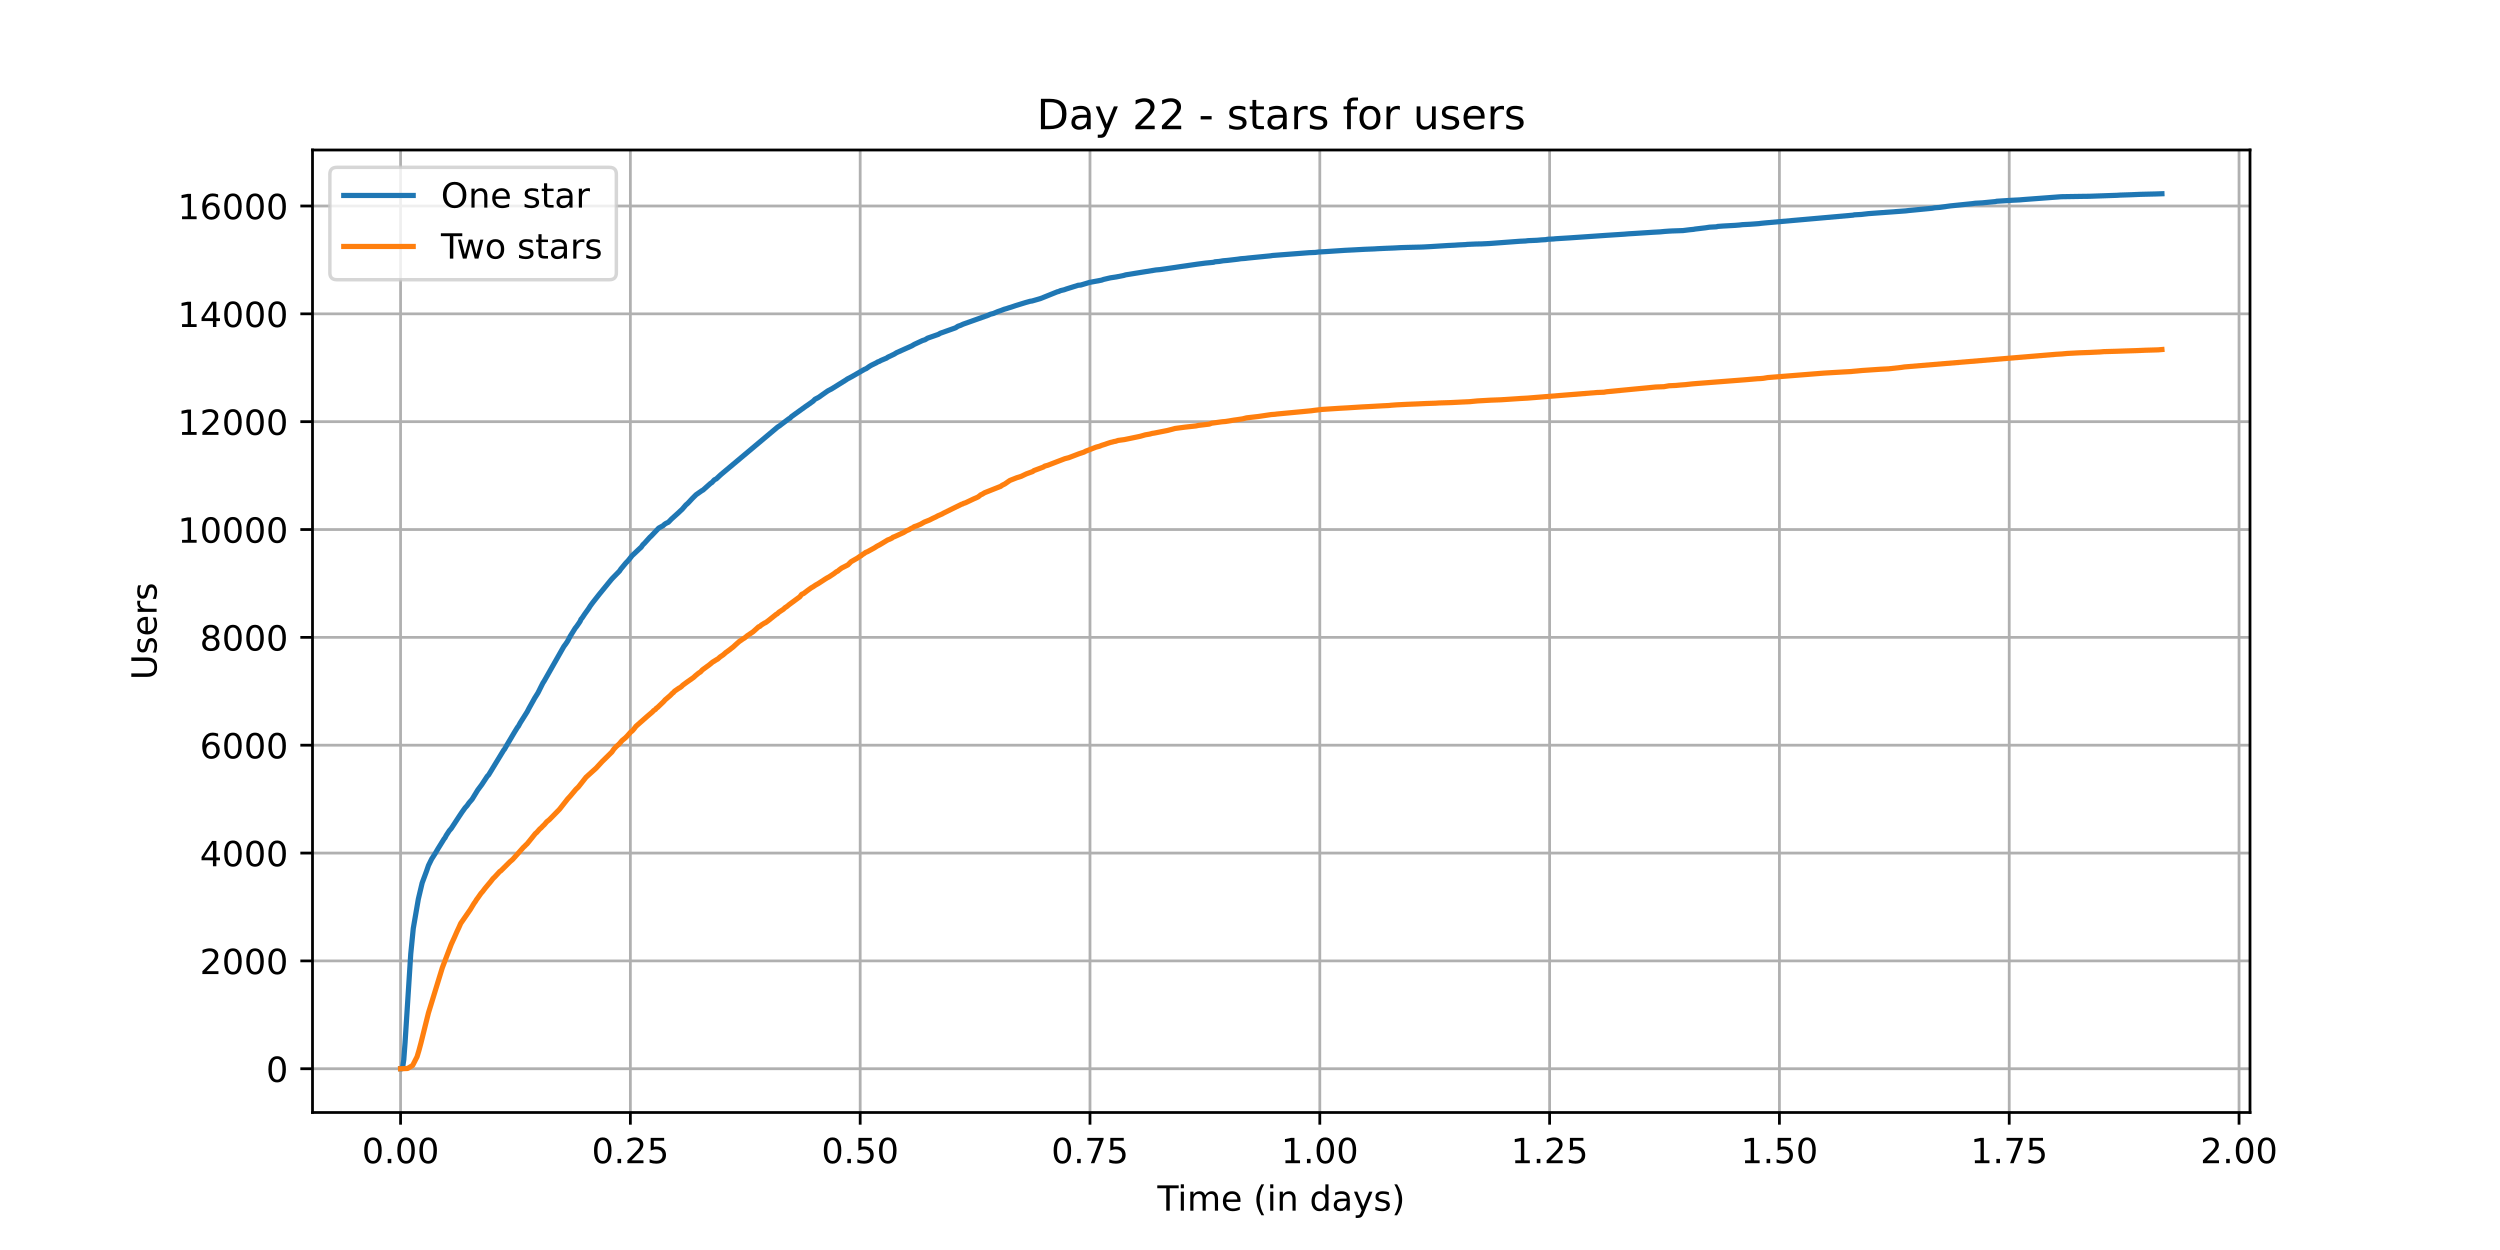 <?xml version="1.0" encoding="utf-8" standalone="no"?>
<!DOCTYPE svg PUBLIC "-//W3C//DTD SVG 1.1//EN"
  "http://www.w3.org/Graphics/SVG/1.1/DTD/svg11.dtd">
<!-- Created with matplotlib (https://matplotlib.org/) -->
<svg height="360pt" version="1.1" viewBox="0 0 720 360" width="720pt" xmlns="http://www.w3.org/2000/svg" xmlns:xlink="http://www.w3.org/1999/xlink">
 <defs>
  <style type="text/css">*{stroke-linecap:butt;stroke-linejoin:round;}</style>
 </defs>
 <g id="figure_1">
  <g id="patch_1">
   <path d="M 0 360 
L 720 360 
L 720 0 
L 0 0 
z
" style="fill:#ffffff;"/>
  </g>
  <g id="axes_1">
   <g id="patch_2">
    <path d="M 90 320.4 
L 648 320.4 
L 648 43.2 
L 90 43.2 
z
" style="fill:#ffffff;"/>
   </g>
   <g id="matplotlib.axis_1">
    <g id="xtick_1">
     <g id="line2d_1">
      <path clip-path="url(#p6da0487ed8)" d="M 115.364 320.4 
L 115.364 43.2 
" style="fill:none;stroke:#b0b0b0;stroke-linecap:square;stroke-width:0.8;"/>
     </g>
     <g id="line2d_2">
      <defs>
       <path d="M 0 0 
L 0 3.5 
" id="m3197aea289" style="stroke:#000000;stroke-width:0.8;"/>
      </defs>
      <g>
       <use style="stroke:#000000;stroke-width:0.8;" x="115.364" xlink:href="#m3197aea289" y="320.4"/>
      </g>
     </g>
     <g id="text_1">
      <!-- 0.00 -->
      <g transform="translate(104.231 334.998)scale(0.1 -0.1)">
       <defs>
        <path d="M 31.781 66.406 
Q 24.172 66.406 20.328 58.906 
Q 16.5 51.422 16.5 36.375 
Q 16.5 21.391 20.328 13.891 
Q 24.172 6.391 31.781 6.391 
Q 39.453 6.391 43.281 13.891 
Q 47.125 21.391 47.125 36.375 
Q 47.125 51.422 43.281 58.906 
Q 39.453 66.406 31.781 66.406 
z
M 31.781 74.219 
Q 44.047 74.219 50.516 64.516 
Q 56.984 54.828 56.984 36.375 
Q 56.984 17.969 50.516 8.266 
Q 44.047 -1.422 31.781 -1.422 
Q 19.531 -1.422 13.062 8.266 
Q 6.594 17.969 6.594 36.375 
Q 6.594 54.828 13.062 64.516 
Q 19.531 74.219 31.781 74.219 
z
" id="DejaVuSans-48"/>
        <path d="M 10.688 12.406 
L 21 12.406 
L 21 0 
L 10.688 0 
z
" id="DejaVuSans-46"/>
       </defs>
       <use xlink:href="#DejaVuSans-48"/>
       <use x="63.623" xlink:href="#DejaVuSans-46"/>
       <use x="95.41" xlink:href="#DejaVuSans-48"/>
       <use x="159.033" xlink:href="#DejaVuSans-48"/>
      </g>
     </g>
    </g>
    <g id="xtick_2">
     <g id="line2d_3">
      <path clip-path="url(#p6da0487ed8)" d="M 181.548 320.4 
L 181.548 43.2 
" style="fill:none;stroke:#b0b0b0;stroke-linecap:square;stroke-width:0.8;"/>
     </g>
     <g id="line2d_4">
      <g>
       <use style="stroke:#000000;stroke-width:0.8;" x="181.548" xlink:href="#m3197aea289" y="320.4"/>
      </g>
     </g>
     <g id="text_2">
      <!-- 0.25 -->
      <g transform="translate(170.416 334.998)scale(0.1 -0.1)">
       <defs>
        <path d="M 19.188 8.297 
L 53.609 8.297 
L 53.609 0 
L 7.328 0 
L 7.328 8.297 
Q 12.938 14.109 22.625 23.891 
Q 32.328 33.688 34.812 36.531 
Q 39.547 41.844 41.422 45.531 
Q 43.312 49.219 43.312 52.781 
Q 43.312 58.594 39.234 62.25 
Q 35.156 65.922 28.609 65.922 
Q 23.969 65.922 18.812 64.312 
Q 13.672 62.703 7.812 59.422 
L 7.812 69.391 
Q 13.766 71.781 18.938 73 
Q 24.125 74.219 28.422 74.219 
Q 39.75 74.219 46.484 68.547 
Q 53.219 62.891 53.219 53.422 
Q 53.219 48.922 51.531 44.891 
Q 49.859 40.875 45.406 35.406 
Q 44.188 33.984 37.641 27.219 
Q 31.109 20.453 19.188 8.297 
z
" id="DejaVuSans-50"/>
        <path d="M 10.797 72.906 
L 49.516 72.906 
L 49.516 64.594 
L 19.828 64.594 
L 19.828 46.734 
Q 21.969 47.469 24.109 47.828 
Q 26.266 48.188 28.422 48.188 
Q 40.625 48.188 47.75 41.5 
Q 54.891 34.812 54.891 23.391 
Q 54.891 11.625 47.562 5.094 
Q 40.234 -1.422 26.906 -1.422 
Q 22.312 -1.422 17.547 -0.641 
Q 12.797 0.141 7.719 1.703 
L 7.719 11.625 
Q 12.109 9.234 16.797 8.062 
Q 21.484 6.891 26.703 6.891 
Q 35.156 6.891 40.078 11.328 
Q 45.016 15.766 45.016 23.391 
Q 45.016 31 40.078 35.438 
Q 35.156 39.891 26.703 39.891 
Q 22.75 39.891 18.812 39.016 
Q 14.891 38.141 10.797 36.281 
z
" id="DejaVuSans-53"/>
       </defs>
       <use xlink:href="#DejaVuSans-48"/>
       <use x="63.623" xlink:href="#DejaVuSans-46"/>
       <use x="95.41" xlink:href="#DejaVuSans-50"/>
       <use x="159.033" xlink:href="#DejaVuSans-53"/>
      </g>
     </g>
    </g>
    <g id="xtick_3">
     <g id="line2d_5">
      <path clip-path="url(#p6da0487ed8)" d="M 247.733 320.4 
L 247.733 43.2 
" style="fill:none;stroke:#b0b0b0;stroke-linecap:square;stroke-width:0.8;"/>
     </g>
     <g id="line2d_6">
      <g>
       <use style="stroke:#000000;stroke-width:0.8;" x="247.733" xlink:href="#m3197aea289" y="320.4"/>
      </g>
     </g>
     <g id="text_3">
      <!-- 0.50 -->
      <g transform="translate(236.6 334.998)scale(0.1 -0.1)">
       <use xlink:href="#DejaVuSans-48"/>
       <use x="63.623" xlink:href="#DejaVuSans-46"/>
       <use x="95.41" xlink:href="#DejaVuSans-53"/>
       <use x="159.033" xlink:href="#DejaVuSans-48"/>
      </g>
     </g>
    </g>
    <g id="xtick_4">
     <g id="line2d_7">
      <path clip-path="url(#p6da0487ed8)" d="M 313.918 320.4 
L 313.918 43.2 
" style="fill:none;stroke:#b0b0b0;stroke-linecap:square;stroke-width:0.8;"/>
     </g>
     <g id="line2d_8">
      <g>
       <use style="stroke:#000000;stroke-width:0.8;" x="313.918" xlink:href="#m3197aea289" y="320.4"/>
      </g>
     </g>
     <g id="text_4">
      <!-- 0.75 -->
      <g transform="translate(302.785 334.998)scale(0.1 -0.1)">
       <defs>
        <path d="M 8.203 72.906 
L 55.078 72.906 
L 55.078 68.703 
L 28.609 0 
L 18.312 0 
L 43.219 64.594 
L 8.203 64.594 
z
" id="DejaVuSans-55"/>
       </defs>
       <use xlink:href="#DejaVuSans-48"/>
       <use x="63.623" xlink:href="#DejaVuSans-46"/>
       <use x="95.41" xlink:href="#DejaVuSans-55"/>
       <use x="159.033" xlink:href="#DejaVuSans-53"/>
      </g>
     </g>
    </g>
    <g id="xtick_5">
     <g id="line2d_9">
      <path clip-path="url(#p6da0487ed8)" d="M 380.103 320.4 
L 380.103 43.2 
" style="fill:none;stroke:#b0b0b0;stroke-linecap:square;stroke-width:0.8;"/>
     </g>
     <g id="line2d_10">
      <g>
       <use style="stroke:#000000;stroke-width:0.8;" x="380.103" xlink:href="#m3197aea289" y="320.4"/>
      </g>
     </g>
     <g id="text_5">
      <!-- 1.00 -->
      <g transform="translate(368.97 334.998)scale(0.1 -0.1)">
       <defs>
        <path d="M 12.406 8.297 
L 28.516 8.297 
L 28.516 63.922 
L 10.984 60.406 
L 10.984 69.391 
L 28.422 72.906 
L 38.281 72.906 
L 38.281 8.297 
L 54.391 8.297 
L 54.391 0 
L 12.406 0 
z
" id="DejaVuSans-49"/>
       </defs>
       <use xlink:href="#DejaVuSans-49"/>
       <use x="63.623" xlink:href="#DejaVuSans-46"/>
       <use x="95.41" xlink:href="#DejaVuSans-48"/>
       <use x="159.033" xlink:href="#DejaVuSans-48"/>
      </g>
     </g>
    </g>
    <g id="xtick_6">
     <g id="line2d_11">
      <path clip-path="url(#p6da0487ed8)" d="M 446.288 320.4 
L 446.288 43.2 
" style="fill:none;stroke:#b0b0b0;stroke-linecap:square;stroke-width:0.8;"/>
     </g>
     <g id="line2d_12">
      <g>
       <use style="stroke:#000000;stroke-width:0.8;" x="446.288" xlink:href="#m3197aea289" y="320.4"/>
      </g>
     </g>
     <g id="text_6">
      <!-- 1.25 -->
      <g transform="translate(435.155 334.998)scale(0.1 -0.1)">
       <use xlink:href="#DejaVuSans-49"/>
       <use x="63.623" xlink:href="#DejaVuSans-46"/>
       <use x="95.41" xlink:href="#DejaVuSans-50"/>
       <use x="159.033" xlink:href="#DejaVuSans-53"/>
      </g>
     </g>
    </g>
    <g id="xtick_7">
     <g id="line2d_13">
      <path clip-path="url(#p6da0487ed8)" d="M 512.472 320.4 
L 512.472 43.2 
" style="fill:none;stroke:#b0b0b0;stroke-linecap:square;stroke-width:0.8;"/>
     </g>
     <g id="line2d_14">
      <g>
       <use style="stroke:#000000;stroke-width:0.8;" x="512.472" xlink:href="#m3197aea289" y="320.4"/>
      </g>
     </g>
     <g id="text_7">
      <!-- 1.50 -->
      <g transform="translate(501.34 334.998)scale(0.1 -0.1)">
       <use xlink:href="#DejaVuSans-49"/>
       <use x="63.623" xlink:href="#DejaVuSans-46"/>
       <use x="95.41" xlink:href="#DejaVuSans-53"/>
       <use x="159.033" xlink:href="#DejaVuSans-48"/>
      </g>
     </g>
    </g>
    <g id="xtick_8">
     <g id="line2d_15">
      <path clip-path="url(#p6da0487ed8)" d="M 578.657 320.4 
L 578.657 43.2 
" style="fill:none;stroke:#b0b0b0;stroke-linecap:square;stroke-width:0.8;"/>
     </g>
     <g id="line2d_16">
      <g>
       <use style="stroke:#000000;stroke-width:0.8;" x="578.657" xlink:href="#m3197aea289" y="320.4"/>
      </g>
     </g>
     <g id="text_8">
      <!-- 1.75 -->
      <g transform="translate(567.524 334.998)scale(0.1 -0.1)">
       <use xlink:href="#DejaVuSans-49"/>
       <use x="63.623" xlink:href="#DejaVuSans-46"/>
       <use x="95.41" xlink:href="#DejaVuSans-55"/>
       <use x="159.033" xlink:href="#DejaVuSans-53"/>
      </g>
     </g>
    </g>
    <g id="xtick_9">
     <g id="line2d_17">
      <path clip-path="url(#p6da0487ed8)" d="M 644.842 320.4 
L 644.842 43.2 
" style="fill:none;stroke:#b0b0b0;stroke-linecap:square;stroke-width:0.8;"/>
     </g>
     <g id="line2d_18">
      <g>
       <use style="stroke:#000000;stroke-width:0.8;" x="644.842" xlink:href="#m3197aea289" y="320.4"/>
      </g>
     </g>
     <g id="text_9">
      <!-- 2.00 -->
      <g transform="translate(633.709 334.998)scale(0.1 -0.1)">
       <use xlink:href="#DejaVuSans-50"/>
       <use x="63.623" xlink:href="#DejaVuSans-46"/>
       <use x="95.41" xlink:href="#DejaVuSans-48"/>
       <use x="159.033" xlink:href="#DejaVuSans-48"/>
      </g>
     </g>
    </g>
    <g id="text_10">
     <!-- Time (in days) -->
     <g transform="translate(333.327 348.677)scale(0.1 -0.1)">
      <defs>
       <path d="M -0.297 72.906 
L 61.375 72.906 
L 61.375 64.594 
L 35.5 64.594 
L 35.5 0 
L 25.594 0 
L 25.594 64.594 
L -0.297 64.594 
z
" id="DejaVuSans-84"/>
       <path d="M 9.422 54.688 
L 18.406 54.688 
L 18.406 0 
L 9.422 0 
z
M 9.422 75.984 
L 18.406 75.984 
L 18.406 64.594 
L 9.422 64.594 
z
" id="DejaVuSans-105"/>
       <path d="M 52 44.188 
Q 55.375 50.25 60.062 53.125 
Q 64.75 56 71.094 56 
Q 79.641 56 84.281 50.016 
Q 88.922 44.047 88.922 33.016 
L 88.922 0 
L 79.891 0 
L 79.891 32.719 
Q 79.891 40.578 77.094 44.375 
Q 74.312 48.188 68.609 48.188 
Q 61.625 48.188 57.562 43.547 
Q 53.516 38.922 53.516 30.906 
L 53.516 0 
L 44.484 0 
L 44.484 32.719 
Q 44.484 40.625 41.703 44.406 
Q 38.922 48.188 33.109 48.188 
Q 26.219 48.188 22.156 43.531 
Q 18.109 38.875 18.109 30.906 
L 18.109 0 
L 9.078 0 
L 9.078 54.688 
L 18.109 54.688 
L 18.109 46.188 
Q 21.188 51.219 25.484 53.609 
Q 29.781 56 35.688 56 
Q 41.656 56 45.828 52.969 
Q 50 49.953 52 44.188 
z
" id="DejaVuSans-109"/>
       <path d="M 56.203 29.594 
L 56.203 25.203 
L 14.891 25.203 
Q 15.484 15.922 20.484 11.062 
Q 25.484 6.203 34.422 6.203 
Q 39.594 6.203 44.453 7.469 
Q 49.312 8.734 54.109 11.281 
L 54.109 2.781 
Q 49.266 0.734 44.188 -0.344 
Q 39.109 -1.422 33.891 -1.422 
Q 20.797 -1.422 13.156 6.188 
Q 5.516 13.812 5.516 26.812 
Q 5.516 40.234 12.766 48.109 
Q 20.016 56 32.328 56 
Q 43.359 56 49.781 48.891 
Q 56.203 41.797 56.203 29.594 
z
M 47.219 32.234 
Q 47.125 39.594 43.094 43.984 
Q 39.062 48.391 32.422 48.391 
Q 24.906 48.391 20.391 44.141 
Q 15.875 39.891 15.188 32.172 
z
" id="DejaVuSans-101"/>
       <path id="DejaVuSans-32"/>
       <path d="M 31 75.875 
Q 24.469 64.656 21.281 53.656 
Q 18.109 42.672 18.109 31.391 
Q 18.109 20.125 21.312 9.062 
Q 24.516 -2 31 -13.188 
L 23.188 -13.188 
Q 15.875 -1.703 12.234 9.375 
Q 8.594 20.453 8.594 31.391 
Q 8.594 42.281 12.203 53.312 
Q 15.828 64.359 23.188 75.875 
z
" id="DejaVuSans-40"/>
       <path d="M 54.891 33.016 
L 54.891 0 
L 45.906 0 
L 45.906 32.719 
Q 45.906 40.484 42.875 44.328 
Q 39.844 48.188 33.797 48.188 
Q 26.516 48.188 22.312 43.547 
Q 18.109 38.922 18.109 30.906 
L 18.109 0 
L 9.078 0 
L 9.078 54.688 
L 18.109 54.688 
L 18.109 46.188 
Q 21.344 51.125 25.703 53.562 
Q 30.078 56 35.797 56 
Q 45.219 56 50.047 50.172 
Q 54.891 44.344 54.891 33.016 
z
" id="DejaVuSans-110"/>
       <path d="M 45.406 46.391 
L 45.406 75.984 
L 54.391 75.984 
L 54.391 0 
L 45.406 0 
L 45.406 8.203 
Q 42.578 3.328 38.25 0.953 
Q 33.938 -1.422 27.875 -1.422 
Q 17.969 -1.422 11.734 6.484 
Q 5.516 14.406 5.516 27.297 
Q 5.516 40.188 11.734 48.094 
Q 17.969 56 27.875 56 
Q 33.938 56 38.25 53.625 
Q 42.578 51.266 45.406 46.391 
z
M 14.797 27.297 
Q 14.797 17.391 18.875 11.75 
Q 22.953 6.109 30.078 6.109 
Q 37.203 6.109 41.297 11.75 
Q 45.406 17.391 45.406 27.297 
Q 45.406 37.203 41.297 42.844 
Q 37.203 48.484 30.078 48.484 
Q 22.953 48.484 18.875 42.844 
Q 14.797 37.203 14.797 27.297 
z
" id="DejaVuSans-100"/>
       <path d="M 34.281 27.484 
Q 23.391 27.484 19.188 25 
Q 14.984 22.516 14.984 16.5 
Q 14.984 11.719 18.141 8.906 
Q 21.297 6.109 26.703 6.109 
Q 34.188 6.109 38.703 11.406 
Q 43.219 16.703 43.219 25.484 
L 43.219 27.484 
z
M 52.203 31.203 
L 52.203 0 
L 43.219 0 
L 43.219 8.297 
Q 40.141 3.328 35.547 0.953 
Q 30.953 -1.422 24.312 -1.422 
Q 15.922 -1.422 10.953 3.297 
Q 6 8.016 6 15.922 
Q 6 25.141 12.172 29.828 
Q 18.359 34.516 30.609 34.516 
L 43.219 34.516 
L 43.219 35.406 
Q 43.219 41.609 39.141 45 
Q 35.062 48.391 27.688 48.391 
Q 23 48.391 18.547 47.266 
Q 14.109 46.141 10.016 43.891 
L 10.016 52.203 
Q 14.938 54.109 19.578 55.047 
Q 24.219 56 28.609 56 
Q 40.484 56 46.344 49.844 
Q 52.203 43.703 52.203 31.203 
z
" id="DejaVuSans-97"/>
       <path d="M 32.172 -5.078 
Q 28.375 -14.844 24.75 -17.812 
Q 21.141 -20.797 15.094 -20.797 
L 7.906 -20.797 
L 7.906 -13.281 
L 13.188 -13.281 
Q 16.891 -13.281 18.938 -11.516 
Q 21 -9.766 23.484 -3.219 
L 25.094 0.875 
L 2.984 54.688 
L 12.5 54.688 
L 29.594 11.922 
L 46.688 54.688 
L 56.203 54.688 
z
" id="DejaVuSans-121"/>
       <path d="M 44.281 53.078 
L 44.281 44.578 
Q 40.484 46.531 36.375 47.5 
Q 32.281 48.484 27.875 48.484 
Q 21.188 48.484 17.844 46.438 
Q 14.5 44.391 14.5 40.281 
Q 14.5 37.156 16.891 35.375 
Q 19.281 33.594 26.516 31.984 
L 29.594 31.297 
Q 39.156 29.25 43.188 25.516 
Q 47.219 21.781 47.219 15.094 
Q 47.219 7.469 41.188 3.016 
Q 35.156 -1.422 24.609 -1.422 
Q 20.219 -1.422 15.453 -0.562 
Q 10.688 0.297 5.422 2 
L 5.422 11.281 
Q 10.406 8.688 15.234 7.391 
Q 20.062 6.109 24.812 6.109 
Q 31.156 6.109 34.562 8.281 
Q 37.984 10.453 37.984 14.406 
Q 37.984 18.062 35.516 20.016 
Q 33.062 21.969 24.703 23.781 
L 21.578 24.516 
Q 13.234 26.266 9.516 29.906 
Q 5.812 33.547 5.812 39.891 
Q 5.812 47.609 11.281 51.797 
Q 16.75 56 26.812 56 
Q 31.781 56 36.172 55.266 
Q 40.578 54.547 44.281 53.078 
z
" id="DejaVuSans-115"/>
       <path d="M 8.016 75.875 
L 15.828 75.875 
Q 23.141 64.359 26.781 53.312 
Q 30.422 42.281 30.422 31.391 
Q 30.422 20.453 26.781 9.375 
Q 23.141 -1.703 15.828 -13.188 
L 8.016 -13.188 
Q 14.5 -2 17.703 9.062 
Q 20.906 20.125 20.906 31.391 
Q 20.906 42.672 17.703 53.656 
Q 14.5 64.656 8.016 75.875 
z
" id="DejaVuSans-41"/>
      </defs>
      <use xlink:href="#DejaVuSans-84"/>
      <use x="57.959" xlink:href="#DejaVuSans-105"/>
      <use x="85.742" xlink:href="#DejaVuSans-109"/>
      <use x="183.154" xlink:href="#DejaVuSans-101"/>
      <use x="244.678" xlink:href="#DejaVuSans-32"/>
      <use x="276.465" xlink:href="#DejaVuSans-40"/>
      <use x="315.479" xlink:href="#DejaVuSans-105"/>
      <use x="343.262" xlink:href="#DejaVuSans-110"/>
      <use x="406.641" xlink:href="#DejaVuSans-32"/>
      <use x="438.428" xlink:href="#DejaVuSans-100"/>
      <use x="501.904" xlink:href="#DejaVuSans-97"/>
      <use x="563.184" xlink:href="#DejaVuSans-121"/>
      <use x="622.363" xlink:href="#DejaVuSans-115"/>
      <use x="674.463" xlink:href="#DejaVuSans-41"/>
     </g>
    </g>
   </g>
   <g id="matplotlib.axis_2">
    <g id="ytick_1">
     <g id="line2d_19">
      <path clip-path="url(#p6da0487ed8)" d="M 90 307.8 
L 648 307.8 
" style="fill:none;stroke:#b0b0b0;stroke-linecap:square;stroke-width:0.8;"/>
     </g>
     <g id="line2d_20">
      <defs>
       <path d="M 0 0 
L -3.5 0 
" id="me270c86cba" style="stroke:#000000;stroke-width:0.8;"/>
      </defs>
      <g>
       <use style="stroke:#000000;stroke-width:0.8;" x="90" xlink:href="#me270c86cba" y="307.8"/>
      </g>
     </g>
     <g id="text_11">
      <!-- 0 -->
      <g transform="translate(76.638 311.599)scale(0.1 -0.1)">
       <use xlink:href="#DejaVuSans-48"/>
      </g>
     </g>
    </g>
    <g id="ytick_2">
     <g id="line2d_21">
      <path clip-path="url(#p6da0487ed8)" d="M 90 276.741 
L 648 276.741 
" style="fill:none;stroke:#b0b0b0;stroke-linecap:square;stroke-width:0.8;"/>
     </g>
     <g id="line2d_22">
      <g>
       <use style="stroke:#000000;stroke-width:0.8;" x="90" xlink:href="#me270c86cba" y="276.741"/>
      </g>
     </g>
     <g id="text_12">
      <!-- 2000 -->
      <g transform="translate(57.55 280.54)scale(0.1 -0.1)">
       <use xlink:href="#DejaVuSans-50"/>
       <use x="63.623" xlink:href="#DejaVuSans-48"/>
       <use x="127.246" xlink:href="#DejaVuSans-48"/>
       <use x="190.869" xlink:href="#DejaVuSans-48"/>
      </g>
     </g>
    </g>
    <g id="ytick_3">
     <g id="line2d_23">
      <path clip-path="url(#p6da0487ed8)" d="M 90 245.681 
L 648 245.681 
" style="fill:none;stroke:#b0b0b0;stroke-linecap:square;stroke-width:0.8;"/>
     </g>
     <g id="line2d_24">
      <g>
       <use style="stroke:#000000;stroke-width:0.8;" x="90" xlink:href="#me270c86cba" y="245.681"/>
      </g>
     </g>
     <g id="text_13">
      <!-- 4000 -->
      <g transform="translate(57.55 249.481)scale(0.1 -0.1)">
       <defs>
        <path d="M 37.797 64.312 
L 12.891 25.391 
L 37.797 25.391 
z
M 35.203 72.906 
L 47.609 72.906 
L 47.609 25.391 
L 58.016 25.391 
L 58.016 17.188 
L 47.609 17.188 
L 47.609 0 
L 37.797 0 
L 37.797 17.188 
L 4.891 17.188 
L 4.891 26.703 
z
" id="DejaVuSans-52"/>
       </defs>
       <use xlink:href="#DejaVuSans-52"/>
       <use x="63.623" xlink:href="#DejaVuSans-48"/>
       <use x="127.246" xlink:href="#DejaVuSans-48"/>
       <use x="190.869" xlink:href="#DejaVuSans-48"/>
      </g>
     </g>
    </g>
    <g id="ytick_4">
     <g id="line2d_25">
      <path clip-path="url(#p6da0487ed8)" d="M 90 214.622 
L 648 214.622 
" style="fill:none;stroke:#b0b0b0;stroke-linecap:square;stroke-width:0.8;"/>
     </g>
     <g id="line2d_26">
      <g>
       <use style="stroke:#000000;stroke-width:0.8;" x="90" xlink:href="#me270c86cba" y="214.622"/>
      </g>
     </g>
     <g id="text_14">
      <!-- 6000 -->
      <g transform="translate(57.55 218.421)scale(0.1 -0.1)">
       <defs>
        <path d="M 33.016 40.375 
Q 26.375 40.375 22.484 35.828 
Q 18.609 31.297 18.609 23.391 
Q 18.609 15.531 22.484 10.953 
Q 26.375 6.391 33.016 6.391 
Q 39.656 6.391 43.531 10.953 
Q 47.406 15.531 47.406 23.391 
Q 47.406 31.297 43.531 35.828 
Q 39.656 40.375 33.016 40.375 
z
M 52.594 71.297 
L 52.594 62.312 
Q 48.875 64.062 45.094 64.984 
Q 41.312 65.922 37.594 65.922 
Q 27.828 65.922 22.672 59.328 
Q 17.531 52.734 16.797 39.406 
Q 19.672 43.656 24.016 45.922 
Q 28.375 48.188 33.594 48.188 
Q 44.578 48.188 50.953 41.516 
Q 57.328 34.859 57.328 23.391 
Q 57.328 12.156 50.688 5.359 
Q 44.047 -1.422 33.016 -1.422 
Q 20.359 -1.422 13.672 8.266 
Q 6.984 17.969 6.984 36.375 
Q 6.984 53.656 15.188 63.938 
Q 23.391 74.219 37.203 74.219 
Q 40.922 74.219 44.703 73.484 
Q 48.484 72.75 52.594 71.297 
z
" id="DejaVuSans-54"/>
       </defs>
       <use xlink:href="#DejaVuSans-54"/>
       <use x="63.623" xlink:href="#DejaVuSans-48"/>
       <use x="127.246" xlink:href="#DejaVuSans-48"/>
       <use x="190.869" xlink:href="#DejaVuSans-48"/>
      </g>
     </g>
    </g>
    <g id="ytick_5">
     <g id="line2d_27">
      <path clip-path="url(#p6da0487ed8)" d="M 90 183.563 
L 648 183.563 
" style="fill:none;stroke:#b0b0b0;stroke-linecap:square;stroke-width:0.8;"/>
     </g>
     <g id="line2d_28">
      <g>
       <use style="stroke:#000000;stroke-width:0.8;" x="90" xlink:href="#me270c86cba" y="183.563"/>
      </g>
     </g>
     <g id="text_15">
      <!-- 8000 -->
      <g transform="translate(57.55 187.362)scale(0.1 -0.1)">
       <defs>
        <path d="M 31.781 34.625 
Q 24.75 34.625 20.719 30.859 
Q 16.703 27.094 16.703 20.516 
Q 16.703 13.922 20.719 10.156 
Q 24.75 6.391 31.781 6.391 
Q 38.812 6.391 42.859 10.172 
Q 46.922 13.969 46.922 20.516 
Q 46.922 27.094 42.891 30.859 
Q 38.875 34.625 31.781 34.625 
z
M 21.922 38.812 
Q 15.578 40.375 12.031 44.719 
Q 8.5 49.078 8.5 55.328 
Q 8.5 64.062 14.719 69.141 
Q 20.953 74.219 31.781 74.219 
Q 42.672 74.219 48.875 69.141 
Q 55.078 64.062 55.078 55.328 
Q 55.078 49.078 51.531 44.719 
Q 48 40.375 41.703 38.812 
Q 48.828 37.156 52.797 32.312 
Q 56.781 27.484 56.781 20.516 
Q 56.781 9.906 50.312 4.234 
Q 43.844 -1.422 31.781 -1.422 
Q 19.734 -1.422 13.25 4.234 
Q 6.781 9.906 6.781 20.516 
Q 6.781 27.484 10.781 32.312 
Q 14.797 37.156 21.922 38.812 
z
M 18.312 54.391 
Q 18.312 48.734 21.844 45.562 
Q 25.391 42.391 31.781 42.391 
Q 38.141 42.391 41.719 45.562 
Q 45.312 48.734 45.312 54.391 
Q 45.312 60.062 41.719 63.234 
Q 38.141 66.406 31.781 66.406 
Q 25.391 66.406 21.844 63.234 
Q 18.312 60.062 18.312 54.391 
z
" id="DejaVuSans-56"/>
       </defs>
       <use xlink:href="#DejaVuSans-56"/>
       <use x="63.623" xlink:href="#DejaVuSans-48"/>
       <use x="127.246" xlink:href="#DejaVuSans-48"/>
       <use x="190.869" xlink:href="#DejaVuSans-48"/>
      </g>
     </g>
    </g>
    <g id="ytick_6">
     <g id="line2d_29">
      <path clip-path="url(#p6da0487ed8)" d="M 90 152.503 
L 648 152.503 
" style="fill:none;stroke:#b0b0b0;stroke-linecap:square;stroke-width:0.8;"/>
     </g>
     <g id="line2d_30">
      <g>
       <use style="stroke:#000000;stroke-width:0.8;" x="90" xlink:href="#me270c86cba" y="152.503"/>
      </g>
     </g>
     <g id="text_16">
      <!-- 10000 -->
      <g transform="translate(51.188 156.302)scale(0.1 -0.1)">
       <use xlink:href="#DejaVuSans-49"/>
       <use x="63.623" xlink:href="#DejaVuSans-48"/>
       <use x="127.246" xlink:href="#DejaVuSans-48"/>
       <use x="190.869" xlink:href="#DejaVuSans-48"/>
       <use x="254.492" xlink:href="#DejaVuSans-48"/>
      </g>
     </g>
    </g>
    <g id="ytick_7">
     <g id="line2d_31">
      <path clip-path="url(#p6da0487ed8)" d="M 90 121.444 
L 648 121.444 
" style="fill:none;stroke:#b0b0b0;stroke-linecap:square;stroke-width:0.8;"/>
     </g>
     <g id="line2d_32">
      <g>
       <use style="stroke:#000000;stroke-width:0.8;" x="90" xlink:href="#me270c86cba" y="121.444"/>
      </g>
     </g>
     <g id="text_17">
      <!-- 12000 -->
      <g transform="translate(51.188 125.243)scale(0.1 -0.1)">
       <use xlink:href="#DejaVuSans-49"/>
       <use x="63.623" xlink:href="#DejaVuSans-50"/>
       <use x="127.246" xlink:href="#DejaVuSans-48"/>
       <use x="190.869" xlink:href="#DejaVuSans-48"/>
       <use x="254.492" xlink:href="#DejaVuSans-48"/>
      </g>
     </g>
    </g>
    <g id="ytick_8">
     <g id="line2d_33">
      <path clip-path="url(#p6da0487ed8)" d="M 90 90.385 
L 648 90.385 
" style="fill:none;stroke:#b0b0b0;stroke-linecap:square;stroke-width:0.8;"/>
     </g>
     <g id="line2d_34">
      <g>
       <use style="stroke:#000000;stroke-width:0.8;" x="90" xlink:href="#me270c86cba" y="90.385"/>
      </g>
     </g>
     <g id="text_18">
      <!-- 14000 -->
      <g transform="translate(51.188 94.184)scale(0.1 -0.1)">
       <use xlink:href="#DejaVuSans-49"/>
       <use x="63.623" xlink:href="#DejaVuSans-52"/>
       <use x="127.246" xlink:href="#DejaVuSans-48"/>
       <use x="190.869" xlink:href="#DejaVuSans-48"/>
       <use x="254.492" xlink:href="#DejaVuSans-48"/>
      </g>
     </g>
    </g>
    <g id="ytick_9">
     <g id="line2d_35">
      <path clip-path="url(#p6da0487ed8)" d="M 90 59.325 
L 648 59.325 
" style="fill:none;stroke:#b0b0b0;stroke-linecap:square;stroke-width:0.8;"/>
     </g>
     <g id="line2d_36">
      <g>
       <use style="stroke:#000000;stroke-width:0.8;" x="90" xlink:href="#me270c86cba" y="59.325"/>
      </g>
     </g>
     <g id="text_19">
      <!-- 16000 -->
      <g transform="translate(51.188 63.124)scale(0.1 -0.1)">
       <use xlink:href="#DejaVuSans-49"/>
       <use x="63.623" xlink:href="#DejaVuSans-54"/>
       <use x="127.246" xlink:href="#DejaVuSans-48"/>
       <use x="190.869" xlink:href="#DejaVuSans-48"/>
       <use x="254.492" xlink:href="#DejaVuSans-48"/>
      </g>
     </g>
    </g>
    <g id="text_20">
     <!-- Users -->
     <g transform="translate(45.108 195.801)rotate(-90)scale(0.1 -0.1)">
      <defs>
       <path d="M 8.688 72.906 
L 18.609 72.906 
L 18.609 28.609 
Q 18.609 16.891 22.844 11.734 
Q 27.094 6.594 36.625 6.594 
Q 46.094 6.594 50.344 11.734 
Q 54.594 16.891 54.594 28.609 
L 54.594 72.906 
L 64.5 72.906 
L 64.5 27.391 
Q 64.5 13.141 57.438 5.859 
Q 50.391 -1.422 36.625 -1.422 
Q 22.797 -1.422 15.734 5.859 
Q 8.688 13.141 8.688 27.391 
z
" id="DejaVuSans-85"/>
       <path d="M 41.109 46.297 
Q 39.594 47.172 37.812 47.578 
Q 36.031 48 33.891 48 
Q 26.266 48 22.188 43.047 
Q 18.109 38.094 18.109 28.812 
L 18.109 0 
L 9.078 0 
L 9.078 54.688 
L 18.109 54.688 
L 18.109 46.188 
Q 20.953 51.172 25.484 53.578 
Q 30.031 56 36.531 56 
Q 37.453 56 38.578 55.875 
Q 39.703 55.766 41.062 55.516 
z
" id="DejaVuSans-114"/>
      </defs>
      <use xlink:href="#DejaVuSans-85"/>
      <use x="73.193" xlink:href="#DejaVuSans-115"/>
      <use x="125.293" xlink:href="#DejaVuSans-101"/>
      <use x="186.816" xlink:href="#DejaVuSans-114"/>
      <use x="227.93" xlink:href="#DejaVuSans-115"/>
     </g>
    </g>
   </g>
   <g id="line2d_37">
    <path clip-path="url(#p6da0487ed8)" d="M 115.364 307.8 
L 115.747 307.8 
L 115.927 307.614 
L 116.292 305.175 
L 116.657 300.284 
L 118.296 274.722 
L 119.025 267.376 
L 120.484 258.913 
L 121.578 254.3 
L 122.852 250.853 
L 123.398 249.269 
L 124.311 247.405 
L 125.402 245.697 
L 126.131 244.454 
L 127.954 241.504 
L 128.135 241.333 
L 128.499 240.619 
L 129.41 239.221 
L 129.958 238.6 
L 132.327 234.981 
L 133.056 233.894 
L 133.966 232.621 
L 134.511 232.031 
L 135.06 231.239 
L 135.97 230.183 
L 137.609 227.496 
L 138.703 226.036 
L 140.342 223.552 
L 140.707 223.194 
L 145.079 216.02 
L 145.263 215.833 
L 145.989 214.56 
L 148.177 210.864 
L 148.542 210.274 
L 149.087 209.388 
L 149.271 209.202 
L 149.816 208.193 
L 151.82 205.009 
L 152.369 203.953 
L 154.008 201.018 
L 154.918 199.574 
L 155.283 198.859 
L 155.648 198.114 
L 156.377 196.67 
L 156.741 196.111 
L 161.659 187.461 
L 162.389 186.187 
L 162.934 185.457 
L 163.479 184.634 
L 163.844 183.935 
L 164.209 183.252 
L 165.667 180.907 
L 166.032 180.457 
L 166.761 179.416 
L 167.126 178.842 
L 167.306 178.376 
L 167.671 177.941 
L 168.4 176.838 
L 169.491 175.316 
L 170.04 174.447 
L 170.769 173.468 
L 172.589 171.154 
L 176.051 166.915 
L 176.416 166.511 
L 177.145 165.766 
L 178.42 164.461 
L 178.785 163.902 
L 180.24 162.147 
L 180.969 161.386 
L 182.063 160.004 
L 182.609 159.507 
L 184.432 157.783 
L 184.613 157.659 
L 185.161 156.867 
L 185.526 156.541 
L 187.165 154.724 
L 187.53 154.398 
L 189.714 152.084 
L 190.989 151.385 
L 191.354 151.028 
L 191.718 150.779 
L 192.267 150.5 
L 192.447 150.453 
L 193.358 149.506 
L 195.545 147.534 
L 195.91 147.177 
L 196.455 146.68 
L 197.549 145.406 
L 197.914 145.111 
L 198.278 144.754 
L 199.369 143.574 
L 200.463 142.487 
L 202.102 141.337 
L 202.467 141.136 
L 204.652 139.194 
L 205.016 138.977 
L 205.746 138.185 
L 206.294 137.921 
L 207.385 136.896 
L 207.75 136.57 
L 223.965 122.981 
L 224.51 122.64 
L 225.059 122.205 
L 226.879 120.838 
L 227.244 120.559 
L 227.427 120.512 
L 227.973 119.969 
L 231.981 117.08 
L 232.71 116.583 
L 234.168 115.543 
L 234.714 114.984 
L 235.808 114.409 
L 236.718 113.757 
L 238.357 112.608 
L 238.722 112.406 
L 239.635 111.924 
L 243.646 109.424 
L 244.01 109.16 
L 245.285 108.492 
L 248.928 106.396 
L 249.474 106.163 
L 250.387 105.526 
L 250.932 105.2 
L 252.391 104.486 
L 252.755 104.253 
L 253.301 104.051 
L 253.665 103.833 
L 254.943 103.29 
L 255.305 103.15 
L 255.669 102.886 
L 257.492 102.016 
L 258.222 101.566 
L 262.594 99.609 
L 263.323 99.174 
L 263.688 99.004 
L 265.692 98.072 
L 266.421 97.839 
L 267.15 97.388 
L 270.248 96.301 
L 270.797 95.975 
L 275.169 94.422 
L 275.899 93.956 
L 276.628 93.708 
L 277.357 93.366 
L 284.647 90.773 
L 285.195 90.509 
L 286.105 90.276 
L 287.383 89.732 
L 288.293 89.422 
L 289.203 89.065 
L 289.932 88.863 
L 290.481 88.676 
L 291.207 88.459 
L 292.485 88.024 
L 295.399 87.123 
L 296.128 86.921 
L 296.676 86.766 
L 297.222 86.689 
L 299.593 86.005 
L 300.503 85.648 
L 304.514 84.033 
L 304.879 83.955 
L 305.424 83.707 
L 306.518 83.443 
L 307.064 83.241 
L 310.529 82.154 
L 311.258 82.092 
L 313.808 81.331 
L 317.27 80.679 
L 317.819 80.477 
L 319.277 80.135 
L 319.823 80.011 
L 321.462 79.762 
L 323.65 79.327 
L 324.198 79.157 
L 332.943 77.743 
L 334.037 77.65 
L 338.229 77.045 
L 339.868 76.796 
L 344.06 76.19 
L 344.789 76.082 
L 347.161 75.771 
L 348.616 75.631 
L 349.529 75.538 
L 349.894 75.398 
L 351.168 75.29 
L 352.262 75.103 
L 353.537 74.995 
L 356.454 74.653 
L 357.364 74.513 
L 358.639 74.42 
L 359.368 74.327 
L 365.928 73.675 
L 366.474 73.581 
L 377.039 72.774 
L 378.862 72.696 
L 379.772 72.572 
L 381.776 72.463 
L 387.423 72.091 
L 389.611 71.982 
L 393.073 71.796 
L 395.803 71.687 
L 396.716 71.625 
L 399.085 71.516 
L 401.454 71.423 
L 403.457 71.314 
L 405.461 71.252 
L 409.285 71.159 
L 410.015 71.128 
L 412.019 71.019 
L 416.94 70.708 
L 418.943 70.615 
L 420.034 70.538 
L 422.038 70.444 
L 422.587 70.382 
L 425.136 70.274 
L 426.775 70.243 
L 428.963 70.134 
L 437.708 69.482 
L 439.347 69.404 
L 440.077 69.311 
L 442.626 69.202 
L 443.904 69.093 
L 445.178 69.016 
L 445.724 68.907 
L 447.363 68.829 
L 448.092 68.752 
L 451.877 68.519 
L 455.747 68.255 
L 462.684 67.773 
L 467.743 67.447 
L 469.017 67.339 
L 470.837 67.23 
L 476.12 66.888 
L 478.124 66.779 
L 479.401 66.655 
L 480.676 66.562 
L 481.586 66.515 
L 484.684 66.407 
L 486.688 66.158 
L 487.779 66.05 
L 488.143 65.972 
L 491.241 65.599 
L 492.335 65.428 
L 494.339 65.32 
L 494.704 65.211 
L 496.159 65.102 
L 499.802 64.9 
L 501.08 64.792 
L 501.809 64.699 
L 503.994 64.59 
L 505.088 64.512 
L 506.543 64.403 
L 507.273 64.31 
L 508.366 64.202 
L 533.691 61.965 
L 534.056 61.872 
L 536.06 61.763 
L 538.064 61.53 
L 539.522 61.422 
L 548.819 60.738 
L 549.729 60.63 
L 556.473 59.977 
L 557.202 59.838 
L 558.477 59.745 
L 561.759 59.294 
L 567.954 58.657 
L 568.864 58.533 
L 570.871 58.425 
L 574.701 58.052 
L 575.066 57.959 
L 579.439 57.679 
L 581.626 57.57 
L 582.901 57.462 
L 593.656 56.654 
L 600.219 56.545 
L 601.675 56.53 
L 604.776 56.421 
L 606.96 56.344 
L 609.697 56.25 
L 610.607 56.188 
L 613.885 56.08 
L 616.438 55.971 
L 620.813 55.862 
L 622.636 55.8 
L 622.636 55.8 
" style="fill:none;stroke:#1f77b4;stroke-linecap:square;stroke-width:1.5;"/>
   </g>
   <g id="line2d_38">
    <path clip-path="url(#p6da0487ed8)" d="M 115.364 307.8 
L 117.386 307.722 
L 118.844 306.837 
L 120.119 304.337 
L 120.665 302.504 
L 121.213 300.454 
L 123.398 291.696 
L 123.946 289.925 
L 127.406 278.651 
L 129.958 271.973 
L 130.868 269.985 
L 131.597 268.324 
L 132.143 267.159 
L 132.691 265.932 
L 135.424 261.987 
L 136.515 260.186 
L 136.88 259.689 
L 137.244 259.083 
L 137.609 258.602 
L 138.522 257.298 
L 139.068 256.676 
L 139.432 256.179 
L 139.797 255.713 
L 141.252 253.974 
L 141.982 253.042 
L 142.53 252.514 
L 143.985 250.93 
L 144.169 250.868 
L 146.903 248.151 
L 147.632 247.529 
L 149.271 245.697 
L 150.727 244.051 
L 151.091 243.725 
L 151.456 243.336 
L 151.82 243.01 
L 154.189 240.06 
L 154.554 239.765 
L 155.464 238.74 
L 155.828 238.444 
L 156.377 237.854 
L 156.741 237.528 
L 157.468 236.659 
L 158.197 236.084 
L 161.114 233.102 
L 161.475 232.652 
L 163.479 230.09 
L 164.209 229.298 
L 165.848 227.341 
L 166.577 226.642 
L 168.765 223.862 
L 169.31 223.365 
L 171.679 221.222 
L 172.224 220.632 
L 173.499 219.25 
L 174.047 218.722 
L 175.322 217.464 
L 176.232 216.563 
L 176.781 215.756 
L 177.51 214.964 
L 178.236 214.342 
L 179.149 213.286 
L 180.059 212.541 
L 180.605 211.997 
L 181.699 210.771 
L 182.063 210.522 
L 182.609 209.901 
L 183.157 209.171 
L 186.255 206.438 
L 186.616 206.127 
L 187.894 205.04 
L 188.259 204.636 
L 188.804 204.295 
L 188.985 204 
L 189.35 203.767 
L 191.173 202.012 
L 191.537 201.577 
L 192.993 200.335 
L 193.722 199.589 
L 193.906 199.496 
L 194.271 199.061 
L 195.545 198.176 
L 195.726 198.114 
L 196.275 197.71 
L 196.636 197.337 
L 197.73 196.53 
L 199.734 195.117 
L 200.282 194.604 
L 200.644 194.309 
L 201.192 193.859 
L 201.738 193.517 
L 202.283 192.927 
L 204.287 191.467 
L 205.2 190.706 
L 205.93 190.256 
L 206.475 189.914 
L 206.656 189.852 
L 207.385 189.2 
L 208.295 188.579 
L 209.024 187.926 
L 209.937 187.274 
L 211.212 186.28 
L 211.757 185.768 
L 212.851 184.789 
L 213.945 184.029 
L 214.491 183.687 
L 215.22 183.081 
L 216.859 181.979 
L 217.953 181 
L 218.499 180.503 
L 218.863 180.395 
L 219.228 180.037 
L 220.138 179.463 
L 220.502 179.307 
L 221.232 178.779 
L 223.6 176.885 
L 223.781 176.838 
L 224.33 176.31 
L 225.604 175.472 
L 226.15 174.959 
L 226.514 174.757 
L 227.244 174.152 
L 229.247 172.676 
L 229.796 172.273 
L 230.341 171.884 
L 230.89 171.154 
L 231.435 170.937 
L 231.981 170.518 
L 232.529 170.098 
L 233.62 169.306 
L 234.168 168.996 
L 234.898 168.499 
L 235.624 168.095 
L 237.628 166.791 
L 238.176 166.449 
L 238.722 166.169 
L 240.18 165.207 
L 240.909 164.647 
L 241.274 164.492 
L 241.639 164.166 
L 242.368 163.623 
L 244.191 162.691 
L 245.101 161.774 
L 246.924 160.734 
L 247.47 160.346 
L 248.018 160.035 
L 248.383 159.709 
L 248.747 159.507 
L 249.293 159.103 
L 249.838 158.886 
L 251.845 157.783 
L 252.575 157.302 
L 253.301 156.929 
L 253.665 156.712 
L 254.214 156.386 
L 255.669 155.5 
L 256.218 155.299 
L 256.947 154.941 
L 257.128 154.74 
L 257.676 154.538 
L 259.68 153.621 
L 260.226 153.373 
L 261.139 152.814 
L 261.5 152.674 
L 261.865 152.519 
L 262.413 152.177 
L 262.778 152.037 
L 263.323 151.665 
L 264.053 151.432 
L 264.417 151.276 
L 265.147 150.966 
L 266.24 150.345 
L 267.696 149.77 
L 268.609 149.304 
L 268.974 149.133 
L 269.519 148.885 
L 270.068 148.574 
L 271.342 148.015 
L 271.707 147.798 
L 276.992 145.189 
L 277.173 145.173 
L 277.538 144.956 
L 277.902 144.863 
L 278.267 144.707 
L 280.455 143.667 
L 281.184 143.356 
L 281.73 143.092 
L 282.459 142.502 
L 282.823 142.362 
L 283.553 141.912 
L 287.928 140.173 
L 288.109 140.126 
L 288.657 139.738 
L 289.387 139.381 
L 290.845 138.371 
L 292.849 137.579 
L 293.575 137.362 
L 294.124 137.175 
L 294.669 136.911 
L 295.582 136.477 
L 297.406 135.809 
L 297.77 135.529 
L 300.503 134.504 
L 300.868 134.24 
L 301.778 133.992 
L 304.15 133.076 
L 306.699 132.097 
L 307.793 131.818 
L 310.71 130.7 
L 312.168 130.218 
L 312.714 129.923 
L 313.262 129.721 
L 315.631 128.789 
L 316.725 128.494 
L 317.27 128.261 
L 318.364 127.92 
L 318.729 127.78 
L 319.823 127.423 
L 320.371 127.299 
L 320.916 127.143 
L 321.281 127.097 
L 322.01 126.848 
L 323.833 126.6 
L 326.018 126.149 
L 328.387 125.652 
L 329.845 125.233 
L 331.123 125.016 
L 331.852 124.814 
L 332.398 124.736 
L 336.225 123.975 
L 337.319 123.696 
L 337.683 123.603 
L 338.413 123.401 
L 341.326 123.012 
L 344.424 122.671 
L 345.154 122.515 
L 348.251 122.143 
L 348.981 121.879 
L 351.898 121.475 
L 352.992 121.382 
L 354.085 121.211 
L 355.36 120.994 
L 356.27 120.869 
L 357.909 120.621 
L 359.003 120.341 
L 362.466 119.938 
L 366.109 119.394 
L 367.203 119.316 
L 367.748 119.239 
L 377.587 118.307 
L 378.497 118.183 
L 380.682 117.919 
L 385.968 117.577 
L 387.971 117.468 
L 392.344 117.189 
L 394.529 117.08 
L 398.356 116.863 
L 399.995 116.785 
L 400.724 116.707 
L 402.18 116.599 
L 405.278 116.443 
L 408.011 116.335 
L 410.744 116.21 
L 413.477 116.117 
L 414.387 116.055 
L 417.85 115.946 
L 420.947 115.791 
L 423.316 115.682 
L 424.042 115.605 
L 425.501 115.465 
L 429.328 115.248 
L 432.242 115.139 
L 437.889 114.766 
L 439.896 114.657 
L 459.938 113.042 
L 461.942 112.965 
L 462.684 112.825 
L 476.849 111.458 
L 479.218 111.365 
L 480.676 111.101 
L 482.68 111.008 
L 483.955 110.884 
L 485.41 110.775 
L 487.233 110.573 
L 488.508 110.464 
L 502.719 109.362 
L 503.813 109.269 
L 504.904 109.175 
L 506.179 109.067 
L 506.908 109.036 
L 507.821 108.958 
L 509.096 108.741 
L 525.308 107.452 
L 527.131 107.343 
L 531.139 107.11 
L 533.143 107.001 
L 533.691 106.939 
L 534.785 106.846 
L 536.244 106.706 
L 541.71 106.334 
L 543.898 106.225 
L 547.541 105.821 
L 548.454 105.681 
L 592.197 102.032 
L 593.837 101.939 
L 595.295 101.799 
L 598.761 101.613 
L 601.859 101.504 
L 602.769 101.457 
L 604.776 101.364 
L 605.87 101.271 
L 609.697 101.162 
L 611.881 101.085 
L 615.344 100.976 
L 617.896 100.867 
L 621.542 100.758 
L 622.636 100.665 
L 622.636 100.665 
" style="fill:none;stroke:#ff7f0e;stroke-linecap:square;stroke-width:1.5;"/>
   </g>
   <g id="patch_3">
    <path d="M 90 320.4 
L 90 43.2 
" style="fill:none;stroke:#000000;stroke-linecap:square;stroke-linejoin:miter;stroke-width:0.8;"/>
   </g>
   <g id="patch_4">
    <path d="M 648 320.4 
L 648 43.2 
" style="fill:none;stroke:#000000;stroke-linecap:square;stroke-linejoin:miter;stroke-width:0.8;"/>
   </g>
   <g id="patch_5">
    <path d="M 90 320.4 
L 648 320.4 
" style="fill:none;stroke:#000000;stroke-linecap:square;stroke-linejoin:miter;stroke-width:0.8;"/>
   </g>
   <g id="patch_6">
    <path d="M 90 43.2 
L 648 43.2 
" style="fill:none;stroke:#000000;stroke-linecap:square;stroke-linejoin:miter;stroke-width:0.8;"/>
   </g>
   <g id="text_21">
    <!-- Day 22 - stars for users -->
    <g transform="translate(298.609 37.2)scale(0.12 -0.12)">
     <defs>
      <path d="M 19.672 64.797 
L 19.672 8.109 
L 31.594 8.109 
Q 46.688 8.109 53.688 14.938 
Q 60.688 21.781 60.688 36.531 
Q 60.688 51.172 53.688 57.984 
Q 46.688 64.797 31.594 64.797 
z
M 9.812 72.906 
L 30.078 72.906 
Q 51.266 72.906 61.172 64.094 
Q 71.094 55.281 71.094 36.531 
Q 71.094 17.672 61.125 8.828 
Q 51.172 0 30.078 0 
L 9.812 0 
z
" id="DejaVuSans-68"/>
      <path d="M 4.891 31.391 
L 31.203 31.391 
L 31.203 23.391 
L 4.891 23.391 
z
" id="DejaVuSans-45"/>
      <path d="M 18.312 70.219 
L 18.312 54.688 
L 36.812 54.688 
L 36.812 47.703 
L 18.312 47.703 
L 18.312 18.016 
Q 18.312 11.328 20.141 9.422 
Q 21.969 7.516 27.594 7.516 
L 36.812 7.516 
L 36.812 0 
L 27.594 0 
Q 17.188 0 13.234 3.875 
Q 9.281 7.766 9.281 18.016 
L 9.281 47.703 
L 2.688 47.703 
L 2.688 54.688 
L 9.281 54.688 
L 9.281 70.219 
z
" id="DejaVuSans-116"/>
      <path d="M 37.109 75.984 
L 37.109 68.5 
L 28.516 68.5 
Q 23.688 68.5 21.797 66.547 
Q 19.922 64.594 19.922 59.516 
L 19.922 54.688 
L 34.719 54.688 
L 34.719 47.703 
L 19.922 47.703 
L 19.922 0 
L 10.891 0 
L 10.891 47.703 
L 2.297 47.703 
L 2.297 54.688 
L 10.891 54.688 
L 10.891 58.5 
Q 10.891 67.625 15.141 71.797 
Q 19.391 75.984 28.609 75.984 
z
" id="DejaVuSans-102"/>
      <path d="M 30.609 48.391 
Q 23.391 48.391 19.188 42.75 
Q 14.984 37.109 14.984 27.297 
Q 14.984 17.484 19.156 11.844 
Q 23.344 6.203 30.609 6.203 
Q 37.797 6.203 41.984 11.859 
Q 46.188 17.531 46.188 27.297 
Q 46.188 37.016 41.984 42.703 
Q 37.797 48.391 30.609 48.391 
z
M 30.609 56 
Q 42.328 56 49.016 48.375 
Q 55.719 40.766 55.719 27.297 
Q 55.719 13.875 49.016 6.219 
Q 42.328 -1.422 30.609 -1.422 
Q 18.844 -1.422 12.172 6.219 
Q 5.516 13.875 5.516 27.297 
Q 5.516 40.766 12.172 48.375 
Q 18.844 56 30.609 56 
z
" id="DejaVuSans-111"/>
      <path d="M 8.5 21.578 
L 8.5 54.688 
L 17.484 54.688 
L 17.484 21.922 
Q 17.484 14.156 20.5 10.266 
Q 23.531 6.391 29.594 6.391 
Q 36.859 6.391 41.078 11.031 
Q 45.312 15.672 45.312 23.688 
L 45.312 54.688 
L 54.297 54.688 
L 54.297 0 
L 45.312 0 
L 45.312 8.406 
Q 42.047 3.422 37.719 1 
Q 33.406 -1.422 27.688 -1.422 
Q 18.266 -1.422 13.375 4.438 
Q 8.5 10.297 8.5 21.578 
z
M 31.109 56 
z
" id="DejaVuSans-117"/>
     </defs>
     <use xlink:href="#DejaVuSans-68"/>
     <use x="77.002" xlink:href="#DejaVuSans-97"/>
     <use x="138.281" xlink:href="#DejaVuSans-121"/>
     <use x="197.461" xlink:href="#DejaVuSans-32"/>
     <use x="229.248" xlink:href="#DejaVuSans-50"/>
     <use x="292.871" xlink:href="#DejaVuSans-50"/>
     <use x="356.494" xlink:href="#DejaVuSans-32"/>
     <use x="388.281" xlink:href="#DejaVuSans-45"/>
     <use x="424.365" xlink:href="#DejaVuSans-32"/>
     <use x="456.152" xlink:href="#DejaVuSans-115"/>
     <use x="508.252" xlink:href="#DejaVuSans-116"/>
     <use x="547.461" xlink:href="#DejaVuSans-97"/>
     <use x="608.74" xlink:href="#DejaVuSans-114"/>
     <use x="649.854" xlink:href="#DejaVuSans-115"/>
     <use x="701.953" xlink:href="#DejaVuSans-32"/>
     <use x="733.74" xlink:href="#DejaVuSans-102"/>
     <use x="768.945" xlink:href="#DejaVuSans-111"/>
     <use x="830.127" xlink:href="#DejaVuSans-114"/>
     <use x="871.24" xlink:href="#DejaVuSans-32"/>
     <use x="903.027" xlink:href="#DejaVuSans-117"/>
     <use x="966.406" xlink:href="#DejaVuSans-115"/>
     <use x="1018.506" xlink:href="#DejaVuSans-101"/>
     <use x="1080.029" xlink:href="#DejaVuSans-114"/>
     <use x="1121.143" xlink:href="#DejaVuSans-115"/>
    </g>
   </g>
   <g id="legend_1">
    <g id="patch_7">
     <path d="M 97 80.556 
L 175.511 80.556 
Q 177.511 80.556 177.511 78.556 
L 177.511 50.2 
Q 177.511 48.2 175.511 48.2 
L 97 48.2 
Q 95 48.2 95 50.2 
L 95 78.556 
Q 95 80.556 97 80.556 
z
" style="fill:#ffffff;opacity:0.8;stroke:#cccccc;stroke-linejoin:miter;"/>
    </g>
    <g id="line2d_39">
     <path d="M 99 56.298 
L 119 56.298 
" style="fill:none;stroke:#1f77b4;stroke-linecap:square;stroke-width:1.5;"/>
    </g>
    <g id="line2d_40"/>
    <g id="text_22">
     <!-- One star -->
     <g transform="translate(127 59.798)scale(0.1 -0.1)">
      <defs>
       <path d="M 39.406 66.219 
Q 28.656 66.219 22.328 58.203 
Q 16.016 50.203 16.016 36.375 
Q 16.016 22.609 22.328 14.594 
Q 28.656 6.594 39.406 6.594 
Q 50.141 6.594 56.422 14.594 
Q 62.703 22.609 62.703 36.375 
Q 62.703 50.203 56.422 58.203 
Q 50.141 66.219 39.406 66.219 
z
M 39.406 74.219 
Q 54.734 74.219 63.906 63.938 
Q 73.094 53.656 73.094 36.375 
Q 73.094 19.141 63.906 8.859 
Q 54.734 -1.422 39.406 -1.422 
Q 24.031 -1.422 14.812 8.828 
Q 5.609 19.094 5.609 36.375 
Q 5.609 53.656 14.812 63.938 
Q 24.031 74.219 39.406 74.219 
z
" id="DejaVuSans-79"/>
      </defs>
      <use xlink:href="#DejaVuSans-79"/>
      <use x="78.711" xlink:href="#DejaVuSans-110"/>
      <use x="142.09" xlink:href="#DejaVuSans-101"/>
      <use x="203.613" xlink:href="#DejaVuSans-32"/>
      <use x="235.4" xlink:href="#DejaVuSans-115"/>
      <use x="287.5" xlink:href="#DejaVuSans-116"/>
      <use x="326.709" xlink:href="#DejaVuSans-97"/>
      <use x="387.988" xlink:href="#DejaVuSans-114"/>
     </g>
    </g>
    <g id="line2d_41">
     <path d="M 99 70.977 
L 119 70.977 
" style="fill:none;stroke:#ff7f0e;stroke-linecap:square;stroke-width:1.5;"/>
    </g>
    <g id="line2d_42"/>
    <g id="text_23">
     <!-- Two stars -->
     <g transform="translate(127 74.477)scale(0.1 -0.1)">
      <defs>
       <path d="M 4.203 54.688 
L 13.188 54.688 
L 24.422 12.016 
L 35.594 54.688 
L 46.188 54.688 
L 57.422 12.016 
L 68.609 54.688 
L 77.594 54.688 
L 63.281 0 
L 52.688 0 
L 40.922 44.828 
L 29.109 0 
L 18.5 0 
z
" id="DejaVuSans-119"/>
      </defs>
      <use xlink:href="#DejaVuSans-84"/>
      <use x="44.584" xlink:href="#DejaVuSans-119"/>
      <use x="126.371" xlink:href="#DejaVuSans-111"/>
      <use x="187.553" xlink:href="#DejaVuSans-32"/>
      <use x="219.34" xlink:href="#DejaVuSans-115"/>
      <use x="271.439" xlink:href="#DejaVuSans-116"/>
      <use x="310.648" xlink:href="#DejaVuSans-97"/>
      <use x="371.928" xlink:href="#DejaVuSans-114"/>
      <use x="413.041" xlink:href="#DejaVuSans-115"/>
     </g>
    </g>
   </g>
  </g>
 </g>
 <defs>
  <clipPath id="p6da0487ed8">
   <rect height="277.2" width="558" x="90" y="43.2"/>
  </clipPath>
 </defs>
</svg>
